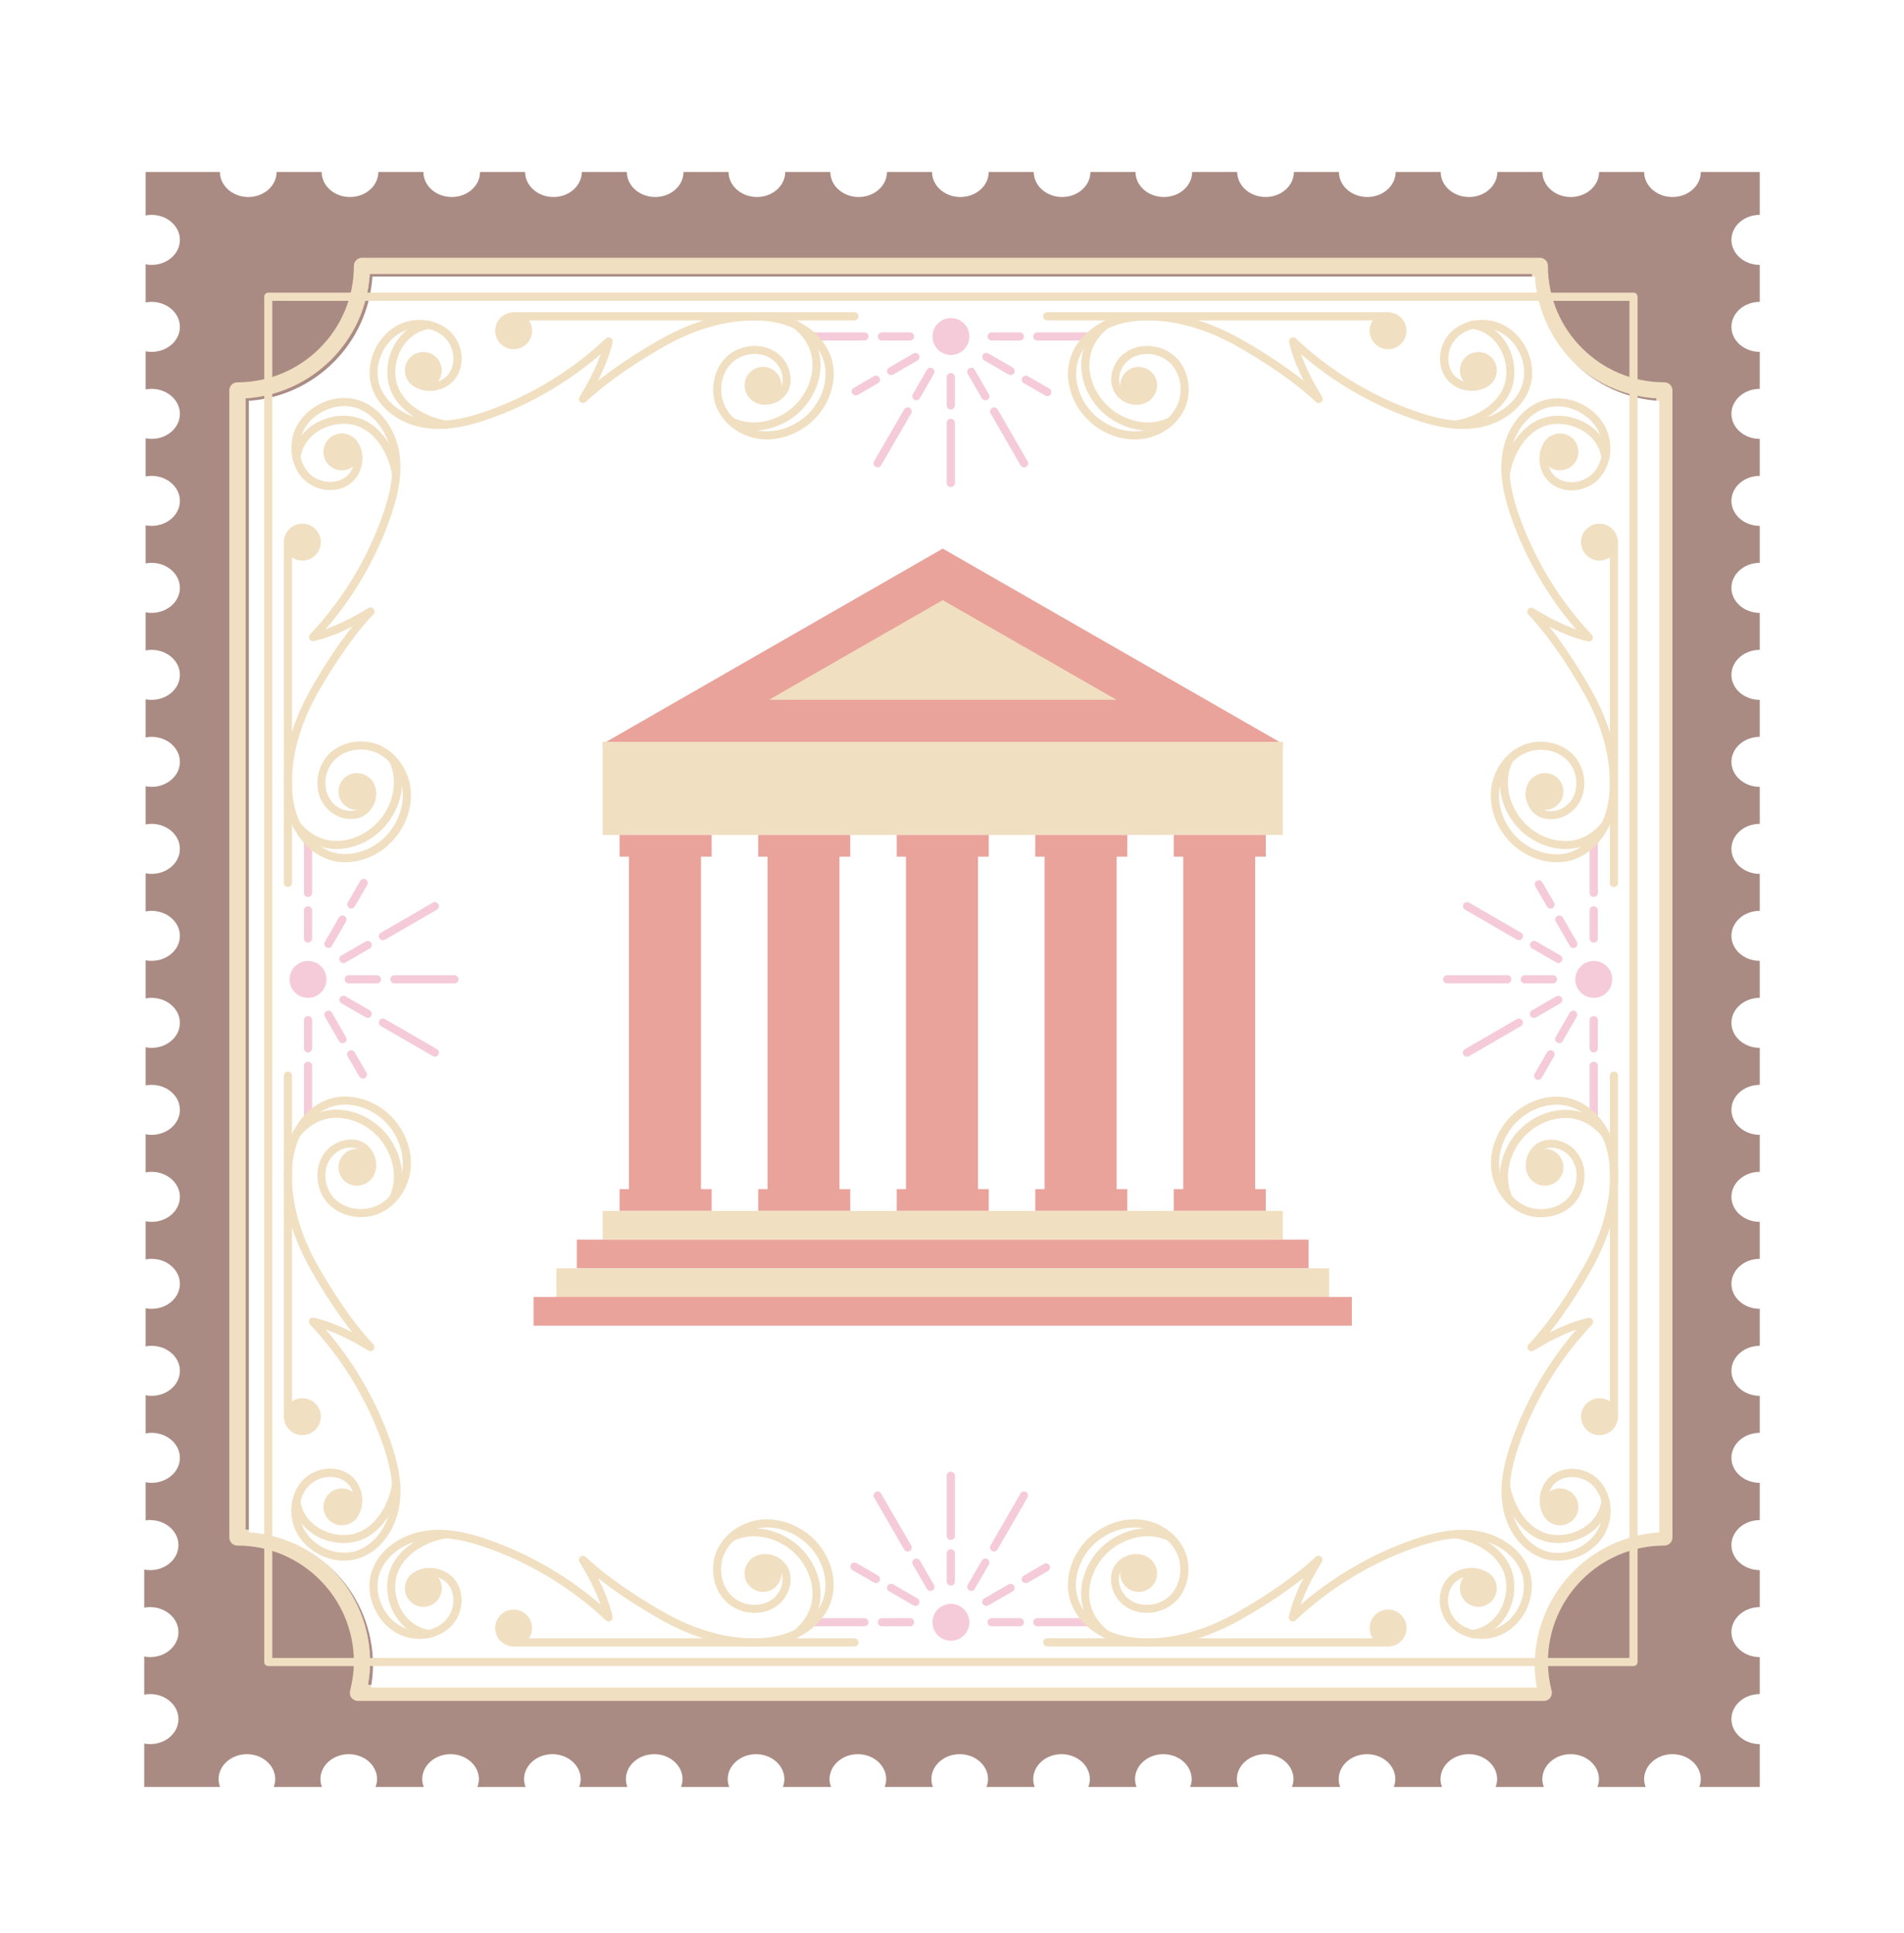 <svg width="66" height="67" viewBox="0 0 66 67" fill="none" xmlns="http://www.w3.org/2000/svg">
<g filter="url(#filter0_d_1039_38753)">
<path d="M5 52.711C5.066 52.698 5.135 52.691 5.204 52.691C5.745 52.691 6.186 53.08 6.186 53.558C6.186 54.036 5.748 54.425 5.204 54.425C5.135 54.425 5.066 54.418 5 54.405V55.727C5.066 55.713 5.135 55.707 5.204 55.707C5.745 55.707 6.186 56.096 6.186 56.574C6.186 57.051 5.748 57.44 5.204 57.44C5.135 57.44 5.066 57.434 5 57.42V58.742C5.066 58.729 5.135 58.722 5.204 58.722C5.745 58.722 6.186 59.111 6.186 59.589C6.186 60.067 5.748 60.456 5.204 60.456C5.135 60.456 5.066 60.449 5 60.436V61.942H7.63C7.597 61.856 7.577 61.767 7.577 61.672C7.577 61.194 8.016 60.805 8.559 60.805C9.1 60.805 9.541 61.194 9.541 61.672C9.541 61.767 9.518 61.856 9.489 61.942H11.16C11.127 61.856 11.107 61.767 11.107 61.672C11.107 61.194 11.545 60.805 12.089 60.805C12.633 60.805 13.071 61.194 13.071 61.672C13.071 61.767 13.048 61.856 13.018 61.942H14.689C14.656 61.856 14.636 61.767 14.636 61.672C14.636 61.194 15.075 60.805 15.619 60.805C16.159 60.805 16.601 61.194 16.601 61.672C16.601 61.767 16.578 61.856 16.548 61.942H18.219C18.186 61.856 18.166 61.767 18.166 61.672C18.166 61.194 18.605 60.805 19.148 60.805C19.689 60.805 20.13 61.194 20.13 61.672C20.13 61.767 20.107 61.856 20.078 61.942H21.749C21.716 61.856 21.696 61.767 21.696 61.672C21.696 61.194 22.134 60.805 22.678 60.805C23.218 60.805 23.66 61.194 23.66 61.672C23.66 61.767 23.637 61.856 23.607 61.942H25.278C25.245 61.856 25.226 61.767 25.226 61.672C25.226 61.194 25.664 60.805 26.208 60.805C26.748 60.805 27.19 61.194 27.19 61.672C27.19 61.767 27.167 61.856 27.137 61.942H28.808C28.775 61.856 28.755 61.767 28.755 61.672C28.755 61.194 29.194 60.805 29.737 60.805C30.278 60.805 30.719 61.194 30.719 61.672C30.719 61.767 30.696 61.856 30.667 61.942H32.338C32.305 61.856 32.285 61.767 32.285 61.672C32.285 61.194 32.723 60.805 33.267 60.805C33.811 60.805 34.249 61.194 34.249 61.672C34.249 61.767 34.226 61.856 34.196 61.942H35.867C35.834 61.856 35.815 61.767 35.815 61.672C35.815 61.194 36.253 60.805 36.797 60.805C37.337 60.805 37.779 61.194 37.779 61.672C37.779 61.767 37.756 61.856 37.726 61.942H39.397C39.364 61.856 39.344 61.767 39.344 61.672C39.344 61.194 39.782 60.805 40.326 60.805C40.867 60.805 41.308 61.194 41.308 61.672C41.308 61.767 41.285 61.856 41.256 61.942H42.927C42.894 61.856 42.874 61.767 42.874 61.672C42.874 61.194 43.312 60.805 43.856 60.805C44.396 60.805 44.838 61.194 44.838 61.672C44.838 61.767 44.815 61.856 44.785 61.942H46.456C46.423 61.856 46.404 61.767 46.404 61.672C46.404 61.194 46.842 60.805 47.386 60.805C47.929 60.805 48.368 61.194 48.368 61.672C48.368 61.767 48.345 61.856 48.315 61.942H49.986C49.953 61.856 49.933 61.767 49.933 61.672C49.933 61.194 50.371 60.805 50.915 60.805C51.456 60.805 51.897 61.194 51.897 61.672C51.897 61.767 51.874 61.856 51.845 61.942H53.516C53.483 61.856 53.463 61.767 53.463 61.672C53.463 61.194 53.901 60.805 54.445 60.805C54.985 60.805 55.427 61.194 55.427 61.672C55.427 61.767 55.404 61.856 55.374 61.942H57.045C57.012 61.856 56.992 61.767 56.992 61.672C56.992 61.194 57.431 60.805 57.975 60.805C58.515 60.805 58.957 61.194 58.957 61.672C58.957 61.767 58.934 61.856 58.904 61.942H61V60.456C60.459 60.456 60.018 60.067 60.018 59.589C60.018 59.111 60.456 58.722 61 58.722V57.44C60.459 57.44 60.018 57.051 60.018 56.574C60.018 56.096 60.456 55.707 61 55.707V54.425C60.459 54.425 60.018 54.036 60.018 53.558C60.018 53.08 60.456 52.691 61 52.691V52.681V51.399C60.459 51.399 60.018 51.01 60.018 50.532C60.018 50.055 60.456 49.666 61 49.666V48.384C60.459 48.384 60.018 47.995 60.018 47.517C60.018 47.039 60.456 46.65 61 46.65V45.368C60.459 45.368 60.018 44.979 60.018 44.502C60.018 44.024 60.456 43.635 61 43.635V42.353C60.459 42.353 60.018 41.964 60.018 41.486C60.018 41.008 60.456 40.619 61 40.619V39.337C60.459 39.337 60.018 38.948 60.018 38.47C60.018 37.992 60.456 37.604 61 37.604V36.322C60.459 36.322 60.018 35.933 60.018 35.455C60.018 34.977 60.456 34.588 61 34.588V33.306C60.459 33.306 60.018 32.917 60.018 32.439C60.018 31.961 60.456 31.573 61 31.573V30.291C60.459 30.291 60.018 29.902 60.018 29.424C60.018 28.946 60.456 28.557 61 28.557V27.275C60.459 27.275 60.018 26.886 60.018 26.408C60.018 25.93 60.456 25.541 61 25.541V24.259C60.459 24.259 60.018 23.871 60.018 23.393C60.018 22.915 60.456 22.526 61 22.526V21.244C60.459 21.244 60.018 20.855 60.018 20.377C60.018 19.899 60.456 19.51 61 19.51V18.228C60.459 18.228 60.018 17.84 60.018 17.362C60.018 16.884 60.456 16.495 61 16.495V15.213C60.459 15.213 60.018 14.824 60.018 14.346C60.018 13.868 60.456 13.479 61 13.479V12.197C60.459 12.197 60.018 11.808 60.018 11.331C60.018 10.853 60.456 10.464 61 10.464V9.182C60.459 9.182 60.018 8.793 60.018 8.315C60.018 7.837 60.456 7.448 61 7.448V5.962H58.957C58.957 6.44 58.518 6.829 57.975 6.829C57.434 6.829 56.992 6.44 56.992 5.962H55.43C55.43 6.44 54.992 6.829 54.448 6.829C53.908 6.829 53.466 6.44 53.466 5.962H51.904C51.904 6.44 51.466 6.829 50.922 6.829C50.381 6.829 49.94 6.44 49.94 5.962H48.378C48.378 6.44 47.939 6.829 47.395 6.829C46.852 6.829 46.413 6.44 46.413 5.962H44.851C44.851 6.44 44.413 6.829 43.869 6.829C43.329 6.829 42.887 6.44 42.887 5.962H41.325C41.325 6.44 40.886 6.829 40.343 6.829C39.802 6.829 39.361 6.44 39.361 5.962H37.798C37.798 6.44 37.36 6.829 36.816 6.829C36.276 6.829 35.834 6.44 35.834 5.962H34.272C34.272 6.44 33.834 6.829 33.29 6.829C32.746 6.829 32.308 6.44 32.308 5.962H30.746C30.746 6.44 30.307 6.829 29.764 6.829C29.223 6.829 28.782 6.44 28.782 5.962H27.219C27.219 6.44 26.781 6.829 26.237 6.829C25.697 6.829 25.255 6.44 25.255 5.962H23.693C23.693 6.44 23.255 6.829 22.711 6.829C22.17 6.829 21.729 6.44 21.729 5.962H20.167C20.167 6.44 19.728 6.829 19.185 6.829C18.644 6.829 18.202 6.44 18.202 5.962H16.64C16.64 6.44 16.202 6.829 15.658 6.829C15.118 6.829 14.676 6.44 14.676 5.962H13.114C13.114 6.44 12.676 6.829 12.132 6.829C11.588 6.829 11.15 6.44 11.15 5.962H9.588C9.588 6.44 9.149 6.829 8.605 6.829C8.065 6.829 7.623 6.44 7.623 5.962H5.049V7.468C5.115 7.455 5.185 7.448 5.254 7.448C5.794 7.448 6.236 7.837 6.236 8.315C6.236 8.793 5.798 9.182 5.254 9.182C5.185 9.182 5.115 9.175 5.049 9.162V10.484C5.115 10.47 5.185 10.464 5.254 10.464C5.794 10.464 6.236 10.853 6.236 11.331C6.236 11.808 5.798 12.197 5.254 12.197C5.185 12.197 5.115 12.191 5.049 12.178V13.499C5.115 13.486 5.185 13.479 5.254 13.479C5.794 13.479 6.236 13.868 6.236 14.346C6.236 14.824 5.798 15.213 5.254 15.213C5.185 15.213 5.115 15.206 5.049 15.193V16.515C5.115 16.502 5.185 16.495 5.254 16.495C5.794 16.495 6.236 16.884 6.236 17.362C6.236 17.84 5.798 18.228 5.254 18.228C5.185 18.228 5.115 18.222 5.049 18.209V19.53C5.115 19.517 5.185 19.51 5.254 19.51C5.794 19.51 6.236 19.899 6.236 20.377C6.236 20.855 5.798 21.244 5.254 21.244C5.185 21.244 5.115 21.237 5.049 21.224V22.546C5.115 22.532 5.185 22.526 5.254 22.526C5.794 22.526 6.236 22.915 6.236 23.393C6.236 23.871 5.798 24.259 5.254 24.259C5.185 24.259 5.115 24.253 5.049 24.24V25.561C5.115 25.548 5.185 25.541 5.254 25.541C5.794 25.541 6.236 25.93 6.236 26.408C6.236 26.886 5.798 27.275 5.254 27.275C5.185 27.275 5.115 27.268 5.049 27.255V28.577C5.115 28.564 5.185 28.557 5.254 28.557C5.794 28.557 6.236 28.946 6.236 29.424C6.236 29.902 5.798 30.291 5.254 30.291C5.185 30.291 5.115 30.284 5.049 30.271V31.592C5.115 31.579 5.185 31.573 5.254 31.573C5.794 31.573 6.236 31.961 6.236 32.439C6.236 32.917 5.798 33.306 5.254 33.306C5.185 33.306 5.115 33.3 5.049 33.286V34.608C5.115 34.595 5.185 34.588 5.254 34.588C5.794 34.588 6.236 34.977 6.236 35.455C6.236 35.933 5.798 36.322 5.254 36.322C5.185 36.322 5.115 36.315 5.049 36.302V37.623C5.115 37.61 5.185 37.604 5.254 37.604C5.794 37.604 6.236 37.992 6.236 38.47C6.236 38.948 5.798 39.337 5.254 39.337C5.185 39.337 5.115 39.331 5.049 39.317V40.639C5.115 40.626 5.185 40.619 5.254 40.619C5.794 40.619 6.236 41.008 6.236 41.486C6.236 41.964 5.798 42.353 5.254 42.353C5.185 42.353 5.115 42.346 5.049 42.333V43.654C5.115 43.641 5.185 43.635 5.254 43.635C5.794 43.635 6.236 44.024 6.236 44.502C6.236 44.979 5.798 45.368 5.254 45.368C5.185 45.368 5.115 45.362 5.049 45.349V46.67C5.115 46.657 5.185 46.65 5.254 46.65C5.794 46.65 6.236 47.039 6.236 47.517C6.236 47.995 5.798 48.384 5.254 48.384C5.185 48.384 5.115 48.377 5.049 48.364V49.686C5.115 49.672 5.185 49.666 5.254 49.666C5.794 49.666 6.236 50.055 6.236 50.532C6.236 51.01 5.798 51.399 5.254 51.399C5.185 51.399 5.115 51.393 5.049 51.38V52.701C5.115 52.688 5.185 52.681 5.254 52.681" fill="#A98B83"/>
<path d="M57.415 13.805V53.02C55.009 53.166 53.098 55.169 53.098 57.608C53.098 57.868 53.121 58.132 53.17 58.399H12.756C12.805 58.132 12.828 57.868 12.828 57.608C12.828 55.169 10.917 53.166 8.511 53.02V13.805C10.824 13.664 12.68 11.808 12.818 9.495H53.104C53.246 11.808 55.102 13.664 57.415 13.805Z" fill="white"/>
<path d="M57.415 13.805V53.02C55.009 53.166 53.098 55.169 53.098 57.608C53.098 57.868 53.121 58.132 53.17 58.399H12.756C12.805 58.132 12.828 57.868 12.828 57.608C12.828 55.169 10.917 53.166 8.511 53.02V13.805C10.824 13.664 12.68 11.808 12.818 9.495H53.104C53.246 11.808 55.102 13.664 57.415 13.805Z" fill="#AB8C85"/>
<path d="M57.694 13.252C55.466 13.252 53.657 11.443 53.657 9.215C53.657 9.06 53.532 8.935 53.377 8.935H12.547C12.392 8.935 12.267 9.06 12.267 9.215C12.267 11.443 10.454 13.252 8.229 13.252C8.074 13.252 7.949 13.377 7.949 13.532V53.294C7.949 53.446 8.074 53.574 8.229 53.574C10.454 53.574 12.267 55.384 12.267 57.608C12.267 57.935 12.22 58.271 12.135 58.61C12.115 58.696 12.131 58.785 12.184 58.851C12.237 58.92 12.319 58.959 12.408 58.959H53.515C53.601 58.959 53.683 58.92 53.736 58.851C53.789 58.785 53.808 58.696 53.785 58.61C53.7 58.271 53.657 57.935 53.657 57.608C53.657 55.384 55.466 53.574 57.694 53.574C57.849 53.574 57.974 53.446 57.974 53.294V13.532C57.974 13.377 57.849 13.252 57.694 13.252ZM57.414 53.021C55.008 53.166 53.097 55.169 53.097 57.608C53.097 57.869 53.12 58.132 53.169 58.399H12.754C12.804 58.132 12.827 57.869 12.827 57.608C12.827 55.169 10.915 53.166 8.509 53.021V13.806C10.823 13.664 12.678 11.808 12.817 9.495H53.103C53.245 11.808 55.1 13.664 57.414 13.806V53.021Z" fill="#F1DFC1"/>
<path d="M57.516 13.898V53.116C56.349 53.191 55.254 53.707 54.453 54.558C53.651 55.41 53.203 56.534 53.199 57.704C53.199 57.969 53.223 58.234 53.271 58.495H12.857C12.905 58.234 12.929 57.969 12.929 57.704C12.926 56.536 12.48 55.413 11.681 54.561C10.882 53.709 9.79 53.191 8.625 53.113V13.894C9.74 13.817 10.788 13.338 11.576 12.545C12.364 11.753 12.838 10.702 12.909 9.587H53.206C53.277 10.707 53.754 11.762 54.547 12.556C55.341 13.349 56.396 13.826 57.516 13.898Z" fill="white"/>
<path d="M32.963 12.303C33.316 12.303 33.602 12.016 33.602 11.663C33.602 11.31 33.316 11.024 32.963 11.024C32.609 11.024 32.323 11.31 32.323 11.663C32.323 12.016 32.609 12.303 32.963 12.303Z" fill="#F5CBD9"/>
<path d="M32.959 14.194C32.88 14.194 32.817 14.132 32.817 14.053V13.077C32.817 12.998 32.88 12.935 32.959 12.935C33.038 12.935 33.101 12.998 33.101 13.077V14.053C33.101 14.132 33.038 14.194 32.959 14.194Z" fill="#F5CBD9"/>
<path d="M32.959 16.88C32.88 16.88 32.817 16.817 32.817 16.738V14.659C32.817 14.58 32.88 14.517 32.959 14.517C33.038 14.517 33.101 14.58 33.101 14.659V16.738C33.101 16.817 33.038 16.88 32.959 16.88Z" fill="#F5CBD9"/>
<path d="M34.155 13.875C34.106 13.875 34.06 13.848 34.033 13.806L33.546 12.959C33.506 12.893 33.529 12.807 33.598 12.767C33.664 12.728 33.75 12.751 33.789 12.82L34.277 13.667C34.317 13.733 34.294 13.819 34.225 13.858C34.205 13.868 34.182 13.875 34.155 13.875Z" fill="#F5CBD9"/>
<path d="M35.5 16.201C35.45 16.201 35.404 16.175 35.378 16.132L34.34 14.332C34.3 14.267 34.323 14.181 34.392 14.141C34.458 14.102 34.544 14.125 34.584 14.194L35.622 15.993C35.661 16.059 35.638 16.145 35.569 16.185C35.546 16.195 35.523 16.201 35.5 16.201Z" fill="#F5CBD9"/>
<path d="M35.033 13.001C35.01 13.001 34.983 12.995 34.963 12.982L34.12 12.494C34.054 12.454 34.031 12.369 34.067 12.303C34.106 12.237 34.192 12.214 34.258 12.25L35.102 12.738C35.168 12.777 35.191 12.863 35.154 12.929C35.128 12.975 35.082 13.001 35.033 13.001Z" fill="#F5CBD9"/>
<path d="M36.304 13.733C36.281 13.733 36.255 13.726 36.235 13.713L35.487 13.281C35.421 13.242 35.398 13.156 35.434 13.09C35.474 13.024 35.559 13.001 35.625 13.038L36.373 13.469C36.439 13.509 36.462 13.595 36.426 13.661C36.4 13.71 36.354 13.733 36.304 13.733Z" fill="#F5CBD9"/>
<path d="M35.351 11.805H34.375C34.296 11.805 34.233 11.742 34.233 11.663C34.233 11.584 34.296 11.521 34.375 11.521H35.351C35.43 11.521 35.492 11.584 35.492 11.663C35.492 11.742 35.43 11.805 35.351 11.805Z" fill="#F5CBD9"/>
<path d="M37.869 11.805H35.957C35.878 11.805 35.815 11.742 35.815 11.663C35.815 11.584 35.878 11.521 35.957 11.521H37.869C37.948 11.521 38.01 11.584 38.01 11.663C38.01 11.742 37.948 11.805 37.869 11.805Z" fill="#F5CBD9"/>
<path d="M31.545 11.805H30.57C30.49 11.805 30.428 11.742 30.428 11.663C30.428 11.584 30.49 11.521 30.57 11.521H31.545C31.624 11.521 31.687 11.584 31.687 11.663C31.683 11.742 31.621 11.805 31.545 11.805Z" fill="#F5CBD9"/>
<path d="M29.962 11.805H28.051C27.972 11.805 27.909 11.742 27.909 11.663C27.909 11.584 27.972 11.521 28.051 11.521H29.962C30.041 11.521 30.104 11.584 30.104 11.663C30.101 11.742 30.038 11.805 29.962 11.805Z" fill="#F5CBD9"/>
<path d="M30.888 13.001C30.839 13.001 30.793 12.975 30.766 12.932C30.727 12.866 30.75 12.78 30.819 12.741L31.663 12.253C31.729 12.214 31.814 12.237 31.854 12.306C31.893 12.372 31.87 12.457 31.801 12.497L30.957 12.985C30.934 12.995 30.911 13.001 30.888 13.001Z" fill="#F5CBD9"/>
<path d="M29.663 13.707C29.613 13.707 29.567 13.68 29.541 13.637C29.501 13.571 29.524 13.486 29.593 13.446L30.296 13.041C30.361 13.001 30.447 13.024 30.487 13.094C30.526 13.159 30.503 13.245 30.434 13.285L29.732 13.69C29.709 13.703 29.686 13.707 29.663 13.707Z" fill="#F5CBD9"/>
<path d="M31.765 13.875C31.742 13.875 31.716 13.868 31.696 13.855C31.63 13.816 31.607 13.73 31.643 13.664L32.131 12.817C32.17 12.751 32.256 12.728 32.322 12.764C32.388 12.804 32.411 12.889 32.375 12.955L31.887 13.802C31.861 13.852 31.811 13.875 31.765 13.875Z" fill="#F5CBD9"/>
<path d="M30.421 16.201C30.398 16.201 30.372 16.195 30.352 16.181C30.286 16.142 30.263 16.056 30.299 15.99L31.341 14.191C31.38 14.125 31.466 14.102 31.532 14.138C31.598 14.178 31.621 14.264 31.585 14.329L30.543 16.129C30.517 16.175 30.471 16.201 30.421 16.201Z" fill="#F5CBD9"/>
<path d="M32.963 56.873C33.316 56.873 33.602 56.587 33.602 56.234C33.602 55.881 33.316 55.595 32.963 55.595C32.609 55.595 32.323 55.881 32.323 56.234C32.323 56.587 32.609 56.873 32.963 56.873Z" fill="#F5CBD9"/>
<path d="M32.959 54.959C32.88 54.959 32.817 54.896 32.817 54.817V53.841C32.817 53.762 32.88 53.7 32.959 53.7C33.038 53.7 33.101 53.762 33.101 53.841V54.817C33.101 54.896 33.038 54.959 32.959 54.959Z" fill="#F5CBD9"/>
<path d="M32.959 53.377C32.88 53.377 32.817 53.314 32.817 53.235V51.155C32.817 51.076 32.88 51.014 32.959 51.014C33.038 51.014 33.101 51.076 33.101 51.155V53.235C33.101 53.314 33.038 53.377 32.959 53.377Z" fill="#F5CBD9"/>
<path d="M32.253 55.146C32.204 55.146 32.157 55.12 32.131 55.077L31.643 54.233C31.604 54.167 31.627 54.082 31.696 54.042C31.762 54.003 31.848 54.026 31.887 54.095L32.375 54.939C32.414 55.005 32.391 55.09 32.322 55.13C32.299 55.14 32.276 55.146 32.253 55.146Z" fill="#F5CBD9"/>
<path d="M31.463 53.779C31.413 53.779 31.367 53.752 31.341 53.71L30.3 51.91C30.26 51.844 30.283 51.758 30.352 51.719C30.418 51.679 30.504 51.703 30.543 51.772L31.585 53.571C31.624 53.637 31.601 53.723 31.532 53.762C31.509 53.772 31.486 53.779 31.463 53.779Z" fill="#F5CBD9"/>
<path d="M31.732 55.667C31.709 55.667 31.682 55.66 31.663 55.647L30.819 55.159C30.753 55.12 30.73 55.034 30.766 54.968C30.806 54.902 30.891 54.879 30.957 54.916L31.801 55.403C31.867 55.443 31.89 55.529 31.854 55.594C31.827 55.641 31.781 55.667 31.732 55.667Z" fill="#F5CBD9"/>
<path d="M30.366 54.876C30.343 54.876 30.316 54.87 30.297 54.856L29.548 54.425C29.483 54.385 29.459 54.299 29.496 54.233C29.535 54.167 29.621 54.144 29.687 54.181L30.435 54.612C30.501 54.652 30.524 54.738 30.488 54.804C30.461 54.85 30.412 54.876 30.366 54.876Z" fill="#F5CBD9"/>
<path d="M31.545 56.372H30.57C30.49 56.372 30.428 56.31 30.428 56.231C30.428 56.151 30.49 56.089 30.57 56.089H31.545C31.624 56.089 31.687 56.151 31.687 56.231C31.687 56.31 31.621 56.372 31.545 56.372Z" fill="#F5CBD9"/>
<path d="M29.962 56.372H28.051C27.972 56.372 27.909 56.31 27.909 56.231C27.909 56.151 27.972 56.089 28.051 56.089H29.962C30.041 56.089 30.104 56.151 30.104 56.231C30.104 56.31 30.038 56.372 29.962 56.372Z" fill="#F5CBD9"/>
<path d="M35.351 56.372H34.375C34.296 56.372 34.233 56.31 34.233 56.231C34.233 56.151 34.296 56.089 34.375 56.089H35.351C35.43 56.089 35.492 56.151 35.492 56.231C35.492 56.31 35.43 56.372 35.351 56.372Z" fill="#F5CBD9"/>
<path d="M37.869 56.372H35.957C35.878 56.372 35.815 56.31 35.815 56.231C35.815 56.151 35.878 56.089 35.957 56.089H37.869C37.948 56.089 38.01 56.151 38.01 56.231C38.01 56.31 37.948 56.372 37.869 56.372Z" fill="#F5CBD9"/>
<path d="M34.187 55.667C34.138 55.667 34.092 55.641 34.065 55.598C34.026 55.532 34.049 55.446 34.118 55.407L34.962 54.919C35.028 54.879 35.113 54.902 35.153 54.971C35.192 55.037 35.169 55.123 35.1 55.163L34.256 55.65C34.233 55.66 34.21 55.667 34.187 55.667Z" fill="#F5CBD9"/>
<path d="M35.556 54.876C35.507 54.876 35.461 54.85 35.434 54.807C35.395 54.741 35.418 54.655 35.487 54.616L36.189 54.21C36.255 54.171 36.341 54.194 36.38 54.263C36.42 54.329 36.397 54.414 36.328 54.454L35.626 54.859C35.606 54.869 35.583 54.876 35.556 54.876Z" fill="#F5CBD9"/>
<path d="M33.668 55.146C33.645 55.146 33.619 55.14 33.599 55.127C33.533 55.087 33.51 55.001 33.546 54.935L34.034 54.092C34.074 54.026 34.159 54.003 34.225 54.039C34.291 54.079 34.314 54.164 34.278 54.23L33.79 55.074C33.764 55.123 33.718 55.146 33.668 55.146Z" fill="#F5CBD9"/>
<path d="M34.458 53.778C34.435 53.778 34.409 53.772 34.389 53.759C34.323 53.719 34.3 53.633 34.337 53.568L35.375 51.768C35.414 51.702 35.5 51.679 35.566 51.715C35.632 51.755 35.655 51.841 35.618 51.907L34.58 53.706C34.554 53.752 34.508 53.778 34.458 53.778Z" fill="#F5CBD9"/>
<path d="M55.246 33.31C54.893 33.31 54.606 33.596 54.606 33.949C54.606 34.302 54.893 34.588 55.246 34.588C55.598 34.588 55.885 34.302 55.885 33.949C55.889 33.596 55.602 33.31 55.246 33.31Z" fill="#F5CBD9"/>
<path d="M53.83 34.087H52.855C52.776 34.087 52.713 34.025 52.713 33.945C52.713 33.866 52.776 33.804 52.855 33.804H53.83C53.909 33.804 53.972 33.866 53.972 33.945C53.968 34.025 53.906 34.087 53.83 34.087Z" fill="#F5CBD9"/>
<path d="M52.248 34.087H50.168C50.089 34.087 50.026 34.025 50.026 33.945C50.026 33.866 50.089 33.804 50.168 33.804H52.248C52.327 33.804 52.389 33.866 52.389 33.945C52.386 34.025 52.323 34.087 52.248 34.087Z" fill="#F5CBD9"/>
<path d="M53.173 35.283C53.124 35.283 53.078 35.257 53.051 35.214C53.012 35.148 53.035 35.063 53.104 35.023L53.948 34.535C54.014 34.496 54.099 34.519 54.139 34.588C54.179 34.654 54.156 34.74 54.086 34.779L53.243 35.267C53.22 35.28 53.197 35.283 53.173 35.283Z" fill="#F5CBD9"/>
<path d="M50.848 36.628C50.799 36.628 50.753 36.602 50.726 36.559C50.687 36.493 50.71 36.407 50.779 36.368L52.578 35.326C52.644 35.287 52.73 35.31 52.77 35.379C52.809 35.445 52.786 35.531 52.717 35.57L50.917 36.612C50.898 36.622 50.871 36.628 50.848 36.628Z" fill="#F5CBD9"/>
<path d="M54.047 36.16C54.024 36.16 53.998 36.153 53.978 36.14C53.912 36.101 53.889 36.015 53.925 35.949L54.413 35.102C54.453 35.036 54.538 35.013 54.604 35.049C54.67 35.089 54.693 35.175 54.657 35.24L54.169 36.087C54.143 36.137 54.097 36.16 54.047 36.16Z" fill="#F5CBD9"/>
<path d="M53.318 37.432C53.295 37.432 53.268 37.426 53.249 37.412C53.183 37.373 53.16 37.287 53.196 37.221L53.628 36.473C53.667 36.407 53.753 36.384 53.819 36.42C53.885 36.46 53.908 36.546 53.871 36.612L53.44 37.36C53.413 37.406 53.364 37.432 53.318 37.432Z" fill="#F5CBD9"/>
<path d="M55.245 36.48C55.166 36.48 55.103 36.417 55.103 36.338V35.362C55.103 35.283 55.166 35.221 55.245 35.221C55.324 35.221 55.387 35.283 55.387 35.362V36.338C55.387 36.417 55.324 36.48 55.245 36.48Z" fill="#F5CBD9"/>
<path d="M55.245 38.998C55.166 38.998 55.103 38.935 55.103 38.856V36.944C55.103 36.865 55.166 36.803 55.245 36.803C55.324 36.803 55.387 36.865 55.387 36.944V38.856C55.387 38.935 55.324 38.998 55.245 38.998Z" fill="#F5CBD9"/>
<path d="M55.245 32.673C55.166 32.673 55.103 32.611 55.103 32.532V31.556C55.103 31.477 55.166 31.415 55.245 31.415C55.324 31.415 55.387 31.477 55.387 31.556V32.532C55.387 32.611 55.324 32.673 55.245 32.673Z" fill="#F5CBD9"/>
<path d="M55.245 31.091C55.166 31.091 55.103 31.029 55.103 30.95V29.038C55.103 28.959 55.166 28.896 55.245 28.896C55.324 28.896 55.387 28.959 55.387 29.038V30.95C55.387 31.029 55.324 31.091 55.245 31.091Z" fill="#F5CBD9"/>
<path d="M54.54 32.861C54.491 32.861 54.444 32.835 54.418 32.792L53.93 31.945C53.891 31.879 53.914 31.793 53.983 31.754C54.049 31.714 54.135 31.737 54.174 31.806L54.662 32.653C54.702 32.719 54.678 32.805 54.609 32.844C54.586 32.858 54.563 32.861 54.54 32.861Z" fill="#F5CBD9"/>
<path d="M53.747 31.493C53.697 31.493 53.651 31.467 53.625 31.424L53.219 30.722C53.18 30.656 53.203 30.571 53.272 30.531C53.338 30.491 53.424 30.515 53.463 30.584L53.869 31.286C53.908 31.352 53.885 31.437 53.816 31.477C53.793 31.487 53.77 31.493 53.747 31.493Z" fill="#F5CBD9"/>
<path d="M54.019 33.382C53.996 33.382 53.969 33.375 53.95 33.362L53.106 32.874C53.04 32.835 53.017 32.749 53.053 32.683C53.093 32.617 53.178 32.594 53.244 32.63L54.088 33.118C54.154 33.158 54.177 33.243 54.141 33.309C54.114 33.355 54.068 33.382 54.019 33.382Z" fill="#F5CBD9"/>
<path d="M52.651 32.591C52.628 32.591 52.602 32.584 52.582 32.571L50.783 31.53C50.717 31.49 50.694 31.404 50.73 31.338C50.77 31.273 50.855 31.249 50.921 31.286L52.721 32.327C52.786 32.367 52.81 32.452 52.773 32.518C52.747 32.564 52.697 32.591 52.651 32.591Z" fill="#F5CBD9"/>
<path d="M10.678 34.588C11.03 34.588 11.317 34.302 11.317 33.949C11.317 33.596 11.03 33.31 10.678 33.31C10.325 33.31 10.038 33.596 10.038 33.949C10.035 34.302 10.322 34.588 10.678 34.588Z" fill="#F5CBD9"/>
<path d="M13.066 34.087H12.091C12.012 34.087 11.949 34.025 11.949 33.945C11.949 33.866 12.012 33.804 12.091 33.804H13.066C13.146 33.804 13.208 33.866 13.208 33.945C13.208 34.025 13.146 34.087 13.066 34.087Z" fill="#F5CBD9"/>
<path d="M15.754 34.087H13.674C13.595 34.087 13.532 34.025 13.532 33.945C13.532 33.866 13.595 33.804 13.674 33.804H15.754C15.833 33.804 15.895 33.866 15.895 33.945C15.895 34.025 15.833 34.087 15.754 34.087Z" fill="#F5CBD9"/>
<path d="M11.904 33.382C11.854 33.382 11.808 33.355 11.782 33.312C11.742 33.246 11.765 33.161 11.835 33.121L12.678 32.633C12.744 32.594 12.83 32.617 12.87 32.686C12.909 32.752 12.886 32.838 12.817 32.877L11.973 33.365C11.95 33.375 11.927 33.382 11.904 33.382Z" fill="#F5CBD9"/>
<path d="M13.271 32.591C13.222 32.591 13.175 32.565 13.149 32.522C13.11 32.456 13.133 32.37 13.202 32.331L15.005 31.289C15.07 31.25 15.156 31.273 15.196 31.342C15.235 31.408 15.212 31.494 15.143 31.533L13.34 32.575C13.32 32.584 13.297 32.591 13.271 32.591Z" fill="#F5CBD9"/>
<path d="M11.383 32.861C11.36 32.861 11.334 32.855 11.314 32.841C11.248 32.802 11.225 32.716 11.261 32.65L11.749 31.803C11.789 31.737 11.874 31.714 11.94 31.75C12.006 31.79 12.029 31.876 11.993 31.942L11.505 32.789C11.479 32.838 11.433 32.861 11.383 32.861Z" fill="#F5CBD9"/>
<path d="M12.177 31.493C12.154 31.493 12.128 31.487 12.108 31.474C12.042 31.434 12.019 31.348 12.055 31.282L12.487 30.534C12.527 30.468 12.612 30.445 12.678 30.482C12.744 30.521 12.767 30.607 12.731 30.673L12.299 31.421C12.269 31.467 12.223 31.493 12.177 31.493Z" fill="#F5CBD9"/>
<path d="M10.677 32.673C10.598 32.673 10.535 32.611 10.535 32.532V31.556C10.535 31.477 10.598 31.415 10.677 31.415C10.756 31.415 10.819 31.477 10.819 31.556V32.532C10.815 32.611 10.753 32.673 10.677 32.673Z" fill="#F5CBD9"/>
<path d="M10.677 31.091C10.598 31.091 10.535 31.029 10.535 30.95V29.038C10.535 28.959 10.598 28.896 10.677 28.896C10.756 28.896 10.819 28.959 10.819 29.038V30.95C10.815 31.029 10.753 31.091 10.677 31.091Z" fill="#F5CBD9"/>
<path d="M10.677 36.48C10.598 36.48 10.535 36.417 10.535 36.338V35.362C10.535 35.283 10.598 35.221 10.677 35.221C10.756 35.221 10.819 35.283 10.819 35.362V36.338C10.815 36.417 10.753 36.48 10.677 36.48Z" fill="#F5CBD9"/>
<path d="M10.677 38.998C10.598 38.998 10.535 38.935 10.535 38.856V36.944C10.535 36.865 10.598 36.803 10.677 36.803C10.756 36.803 10.819 36.865 10.819 36.944V38.856C10.815 38.935 10.753 38.998 10.677 38.998Z" fill="#F5CBD9"/>
<path d="M11.874 36.16C11.825 36.16 11.778 36.134 11.752 36.091L11.264 35.244C11.225 35.178 11.248 35.093 11.317 35.053C11.383 35.013 11.469 35.036 11.508 35.106L11.996 35.953C12.036 36.019 12.012 36.104 11.943 36.144C11.92 36.154 11.897 36.16 11.874 36.16Z" fill="#F5CBD9"/>
<path d="M12.579 37.386C12.529 37.386 12.483 37.36 12.457 37.317L12.052 36.615C12.012 36.549 12.035 36.463 12.104 36.424C12.17 36.384 12.256 36.407 12.295 36.476L12.701 37.178C12.74 37.244 12.717 37.33 12.648 37.369C12.628 37.379 12.605 37.386 12.579 37.386Z" fill="#F5CBD9"/>
<path d="M12.747 35.284C12.724 35.284 12.698 35.277 12.678 35.264L11.835 34.776C11.769 34.737 11.745 34.651 11.782 34.585C11.821 34.519 11.907 34.496 11.973 34.532L12.817 35.02C12.883 35.06 12.906 35.145 12.869 35.211C12.843 35.261 12.797 35.284 12.747 35.284Z" fill="#F5CBD9"/>
<path d="M15.075 36.628C15.052 36.628 15.025 36.621 15.005 36.608L13.203 35.567C13.137 35.527 13.114 35.441 13.15 35.376C13.19 35.31 13.275 35.286 13.341 35.323L15.144 36.364C15.21 36.404 15.233 36.489 15.197 36.555C15.17 36.602 15.124 36.628 15.075 36.628Z" fill="#F5CBD9"/>
<path d="M26.583 15.233C26.504 15.233 26.428 15.229 26.353 15.22C25.707 15.144 25.123 14.735 24.866 14.178C24.593 13.585 24.715 12.837 25.156 12.395C25.624 11.927 26.425 11.855 26.939 12.237C27.355 12.547 27.523 13.123 27.322 13.549C27.209 13.786 26.962 13.964 26.682 14.017C26.428 14.063 26.188 13.997 26.02 13.835C25.964 13.783 25.964 13.694 26.017 13.638C26.069 13.582 26.158 13.582 26.214 13.634C26.316 13.733 26.465 13.769 26.633 13.74C26.827 13.704 26.992 13.585 27.068 13.427C27.216 13.117 27.084 12.692 26.774 12.461C26.366 12.158 25.73 12.217 25.354 12.593C24.991 12.952 24.893 13.572 25.12 14.059C25.338 14.531 25.835 14.877 26.382 14.939C26.9 15.002 27.467 14.817 27.898 14.455C28.485 13.957 28.752 13.156 28.551 12.504C28.406 12.036 28.03 11.63 27.526 11.387C27.094 11.179 26.567 11.087 25.96 11.11C24.998 11.146 24.003 11.453 23.008 12.019C22.24 12.458 21.149 13.143 20.305 13.931C20.252 13.977 20.173 13.98 20.12 13.938C20.064 13.891 20.055 13.816 20.091 13.756C20.424 13.216 20.661 12.735 20.823 12.276C19.705 13.242 18.397 14.007 17.009 14.501C16.396 14.719 15.586 14.953 14.755 14.837C13.898 14.715 13.177 14.191 12.916 13.502C12.751 13.067 12.784 12.553 13.005 12.098C13.229 11.64 13.612 11.301 14.056 11.162C14.62 10.988 15.253 11.133 15.635 11.522C16.06 11.957 16.126 12.659 15.787 13.12C15.609 13.361 15.312 13.522 14.992 13.545C14.693 13.572 14.409 13.476 14.215 13.285C14.159 13.232 14.159 13.143 14.211 13.087C14.264 13.031 14.353 13.031 14.409 13.087C14.544 13.219 14.745 13.288 14.966 13.268C15.207 13.249 15.428 13.133 15.556 12.955C15.813 12.606 15.754 12.049 15.431 11.716C15.121 11.4 14.6 11.284 14.136 11.426C13.763 11.541 13.444 11.828 13.252 12.217C13.065 12.606 13.035 13.038 13.173 13.4C13.401 13.997 14.033 14.448 14.791 14.557C15.563 14.666 16.331 14.442 16.914 14.234C18.423 13.697 19.837 12.833 21 11.733C21.047 11.69 21.113 11.683 21.169 11.713C21.221 11.742 21.248 11.805 21.235 11.868C21.132 12.296 20.968 12.728 20.727 13.199C21.459 12.619 22.263 12.118 22.869 11.775C23.904 11.186 24.942 10.866 25.951 10.83C26.603 10.803 27.177 10.909 27.648 11.136C28.225 11.413 28.65 11.881 28.821 12.421C29.058 13.18 28.752 14.102 28.083 14.669C27.654 15.028 27.107 15.233 26.583 15.233Z" fill="#F1DFC1"/>
<path d="M26.123 14.923C26.044 14.923 25.968 14.92 25.893 14.91C25.688 14.887 25.487 14.828 25.296 14.739C25.227 14.706 25.197 14.623 25.23 14.551C25.263 14.482 25.346 14.452 25.418 14.485C25.583 14.561 25.754 14.61 25.929 14.633C26.446 14.692 27.013 14.511 27.445 14.149C28.032 13.654 28.299 12.85 28.098 12.198C28.002 11.891 27.804 11.611 27.511 11.374C27.451 11.324 27.442 11.235 27.491 11.176C27.541 11.117 27.63 11.107 27.689 11.156C28.025 11.43 28.252 11.753 28.364 12.115C28.602 12.873 28.295 13.796 27.626 14.363C27.195 14.719 26.651 14.923 26.123 14.923Z" fill="#F1DFC1"/>
<path d="M15.469 14.857C15.462 14.857 15.455 14.857 15.449 14.857C14.734 14.755 13.831 14.287 13.531 13.502C13.346 13.015 13.405 12.408 13.689 11.924C13.949 11.479 14.361 11.192 14.849 11.123C14.925 11.11 14.997 11.166 15.007 11.242C15.017 11.318 14.964 11.39 14.889 11.4C14.486 11.459 14.147 11.697 13.929 12.066C13.689 12.477 13.636 12.992 13.791 13.4C14.051 14.079 14.852 14.488 15.488 14.577C15.564 14.587 15.617 14.659 15.607 14.735C15.597 14.804 15.538 14.857 15.469 14.857Z" fill="#F1DFC1"/>
<path d="M29.616 11.107H17.804C17.725 11.107 17.662 11.044 17.662 10.965C17.662 10.886 17.725 10.823 17.804 10.823H29.616C29.695 10.823 29.757 10.886 29.757 10.965C29.757 11.044 29.695 11.107 29.616 11.107Z" fill="#F1DFC1"/>
<path d="M26.449 13.997C26.802 13.997 27.088 13.711 27.088 13.358C27.088 13.005 26.802 12.718 26.449 12.718C26.096 12.718 25.81 13.005 25.81 13.358C25.81 13.711 26.096 13.997 26.449 13.997Z" fill="#F1DFC1"/>
<path d="M18.444 11.466C18.444 11.819 18.157 12.105 17.804 12.105C17.452 12.105 17.165 11.819 17.165 11.466C17.165 11.113 17.452 10.827 17.804 10.827C18.157 10.827 18.444 11.113 18.444 11.466Z" fill="#F1DFC1"/>
<path d="M14.674 13.479C15.027 13.479 15.313 13.193 15.313 12.84C15.313 12.487 15.027 12.201 14.674 12.201C14.32 12.201 14.034 12.487 14.034 12.84C14.034 13.193 14.32 13.479 14.674 13.479Z" fill="#F1DFC1"/>
<path d="M39.328 15.233C38.8 15.233 38.27 15.035 37.838 14.669C37.166 14.102 36.862 13.18 37.1 12.421C37.268 11.881 37.696 11.413 38.273 11.136C38.747 10.909 39.318 10.803 39.97 10.83C40.979 10.866 42.017 11.186 43.052 11.775C43.658 12.121 44.462 12.619 45.194 13.199C44.953 12.728 44.788 12.296 44.686 11.868C44.673 11.809 44.699 11.746 44.752 11.713C44.805 11.683 44.874 11.69 44.92 11.733C46.084 12.833 47.497 13.697 49.007 14.234C49.59 14.442 50.358 14.666 51.129 14.557C51.884 14.452 52.52 13.997 52.747 13.4C52.886 13.038 52.856 12.606 52.668 12.217C52.48 11.828 52.157 11.541 51.785 11.426C51.32 11.281 50.8 11.396 50.49 11.716C50.164 12.049 50.108 12.603 50.365 12.955C50.493 13.13 50.714 13.249 50.955 13.268C51.172 13.285 51.376 13.219 51.511 13.087C51.568 13.034 51.657 13.034 51.709 13.087C51.762 13.143 51.762 13.232 51.706 13.285C51.511 13.476 51.228 13.572 50.928 13.545C50.608 13.519 50.312 13.361 50.134 13.12C49.794 12.659 49.86 11.954 50.285 11.522C50.668 11.133 51.301 10.988 51.864 11.162C52.309 11.301 52.691 11.64 52.916 12.098C53.14 12.557 53.173 13.067 53.005 13.502C52.741 14.191 52.019 14.715 51.166 14.837C50.335 14.956 49.524 14.719 48.911 14.501C47.524 14.007 46.215 13.242 45.098 12.276C45.26 12.735 45.497 13.216 45.83 13.756C45.866 13.816 45.853 13.895 45.8 13.938C45.747 13.98 45.668 13.98 45.616 13.931C44.775 13.143 43.681 12.458 42.913 12.019C41.918 11.453 40.922 11.146 39.96 11.11C39.35 11.087 38.827 11.182 38.395 11.387C37.887 11.63 37.515 12.036 37.37 12.504C37.166 13.156 37.436 13.957 38.022 14.455C38.454 14.821 39.024 15.002 39.538 14.939C40.089 14.873 40.586 14.527 40.804 14.059C41.031 13.568 40.932 12.952 40.57 12.593C40.194 12.217 39.558 12.161 39.15 12.461C38.836 12.692 38.708 13.117 38.856 13.427C38.932 13.585 39.097 13.704 39.291 13.74C39.453 13.769 39.608 13.73 39.71 13.634C39.766 13.582 39.855 13.582 39.907 13.638C39.96 13.694 39.96 13.783 39.904 13.835C39.736 13.997 39.495 14.063 39.242 14.017C38.962 13.967 38.718 13.786 38.606 13.549C38.401 13.123 38.569 12.547 38.988 12.237C39.502 11.855 40.303 11.927 40.771 12.395C41.213 12.837 41.334 13.585 41.061 14.178C40.804 14.735 40.221 15.144 39.575 15.22C39.486 15.229 39.407 15.233 39.328 15.233Z" fill="#F1DFC1"/>
<path d="M39.796 14.923C39.272 14.923 38.725 14.722 38.297 14.359C37.624 13.793 37.321 12.87 37.559 12.112C37.671 11.753 37.898 11.43 38.234 11.153C38.294 11.103 38.383 11.113 38.432 11.172C38.481 11.232 38.471 11.321 38.412 11.37C38.119 11.611 37.924 11.888 37.829 12.194C37.624 12.847 37.895 13.648 38.481 14.145C38.913 14.511 39.483 14.692 39.997 14.63C40.172 14.61 40.343 14.56 40.508 14.481C40.577 14.448 40.663 14.478 40.696 14.547C40.729 14.617 40.699 14.702 40.63 14.735C40.439 14.824 40.238 14.883 40.034 14.906C39.951 14.92 39.872 14.923 39.796 14.923Z" fill="#F1DFC1"/>
<path d="M50.449 14.857C50.38 14.857 50.321 14.807 50.311 14.735C50.301 14.659 50.354 14.587 50.429 14.577C51.066 14.488 51.866 14.079 52.127 13.4C52.285 12.988 52.232 12.477 51.988 12.062C51.771 11.693 51.431 11.456 51.029 11.396C50.953 11.387 50.901 11.314 50.911 11.238C50.92 11.162 50.993 11.106 51.069 11.12C51.556 11.192 51.968 11.476 52.229 11.92C52.512 12.405 52.575 13.008 52.387 13.499C52.087 14.287 51.184 14.751 50.469 14.854C50.462 14.857 50.456 14.857 50.449 14.857Z" fill="#F1DFC1"/>
<path d="M48.117 11.107H36.302C36.223 11.107 36.16 11.044 36.16 10.965C36.16 10.886 36.223 10.823 36.302 10.823H48.114C48.193 10.823 48.255 10.886 48.255 10.965C48.255 11.044 48.193 11.107 48.117 11.107Z" fill="#F1DFC1"/>
<path d="M39.47 13.997C39.824 13.997 40.11 13.711 40.11 13.358C40.11 13.005 39.824 12.718 39.47 12.718C39.117 12.718 38.831 13.005 38.831 13.358C38.831 13.711 39.117 13.997 39.47 13.997Z" fill="#F1DFC1"/>
<path d="M47.476 11.466C47.476 11.819 47.762 12.105 48.115 12.105C48.468 12.105 48.754 11.819 48.754 11.466C48.754 11.113 48.468 10.827 48.115 10.827C47.762 10.827 47.476 11.113 47.476 11.466Z" fill="#F1DFC1"/>
<path d="M51.246 13.479C51.599 13.479 51.885 13.193 51.885 12.84C51.885 12.487 51.599 12.201 51.246 12.201C50.893 12.201 50.606 12.487 50.606 12.84C50.606 13.193 50.893 13.479 51.246 13.479Z" fill="#F1DFC1"/>
<path d="M26.135 57.071C26.072 57.071 26.013 57.071 25.95 57.068C24.942 57.032 23.904 56.712 22.869 56.122C22.263 55.776 21.458 55.279 20.727 54.699C20.967 55.17 21.132 55.602 21.234 56.03C21.247 56.089 21.221 56.152 21.168 56.185C21.116 56.215 21.047 56.208 21 56.165C19.837 55.064 18.423 54.201 16.914 53.664C16.33 53.456 15.559 53.232 14.791 53.341C14.037 53.45 13.4 53.901 13.173 54.498C13.035 54.86 13.064 55.292 13.252 55.681C13.44 56.069 13.763 56.356 14.136 56.472C14.6 56.617 15.121 56.501 15.431 56.182C15.757 55.849 15.813 55.295 15.556 54.942C15.427 54.764 15.207 54.649 14.966 54.629C14.748 54.613 14.544 54.679 14.409 54.811C14.353 54.867 14.264 54.863 14.211 54.811C14.159 54.755 14.159 54.666 14.215 54.613C14.409 54.422 14.692 54.326 14.989 54.352C15.309 54.379 15.605 54.537 15.783 54.778C16.123 55.239 16.053 55.944 15.632 56.376C15.249 56.765 14.617 56.91 14.053 56.735C13.608 56.597 13.226 56.257 13.002 55.799C12.778 55.341 12.745 54.83 12.913 54.395C13.176 53.707 13.898 53.182 14.752 53.061C15.586 52.942 16.393 53.179 17.006 53.397C18.393 53.891 19.702 54.656 20.819 55.621C20.658 55.163 20.42 54.682 20.087 54.142C20.051 54.082 20.064 54.003 20.117 53.96C20.17 53.917 20.249 53.917 20.302 53.967C21.142 54.755 22.236 55.44 23.004 55.878C23.999 56.445 24.995 56.752 25.957 56.788C26.567 56.811 27.091 56.715 27.523 56.511C28.03 56.267 28.402 55.862 28.547 55.394C28.752 54.741 28.482 53.941 27.895 53.443C27.463 53.077 26.896 52.896 26.379 52.958C25.828 53.024 25.334 53.37 25.117 53.838C24.889 54.326 24.988 54.946 25.351 55.305C25.726 55.681 26.362 55.737 26.771 55.437C27.084 55.206 27.213 54.781 27.064 54.471C26.989 54.313 26.824 54.194 26.629 54.158C26.465 54.128 26.313 54.168 26.211 54.264C26.155 54.316 26.066 54.316 26.013 54.26C25.96 54.204 25.96 54.115 26.016 54.062C26.184 53.901 26.425 53.835 26.679 53.881C26.959 53.931 27.203 54.112 27.318 54.349C27.523 54.774 27.354 55.351 26.936 55.661C26.422 56.043 25.621 55.971 25.153 55.503C24.711 55.061 24.589 54.313 24.863 53.72C25.12 53.163 25.703 52.754 26.349 52.678C26.942 52.609 27.588 52.813 28.079 53.229C28.752 53.795 29.055 54.718 28.818 55.476C28.65 56.017 28.221 56.485 27.644 56.762C27.219 56.969 26.712 57.071 26.135 57.071Z" fill="#F1DFC1"/>
<path d="M27.6 56.775C27.56 56.775 27.517 56.758 27.491 56.722C27.442 56.663 27.451 56.574 27.511 56.524C27.804 56.283 27.999 56.007 28.097 55.7C28.302 55.048 28.032 54.247 27.445 53.749C27.013 53.383 26.446 53.202 25.929 53.265C25.754 53.285 25.583 53.334 25.418 53.413C25.349 53.446 25.263 53.416 25.23 53.347C25.197 53.278 25.227 53.192 25.299 53.159C25.491 53.07 25.692 53.011 25.896 52.988C26.489 52.919 27.135 53.123 27.626 53.538C28.299 54.105 28.602 55.028 28.364 55.786C28.252 56.148 28.025 56.468 27.689 56.745C27.662 56.765 27.629 56.775 27.6 56.775Z" fill="#F1DFC1"/>
<path d="M14.867 56.778C14.861 56.778 14.854 56.778 14.847 56.778C14.36 56.706 13.948 56.422 13.687 55.977C13.404 55.493 13.341 54.89 13.529 54.399C13.829 53.611 14.732 53.146 15.447 53.044C15.523 53.034 15.595 53.087 15.605 53.163C15.615 53.239 15.563 53.311 15.487 53.321C14.851 53.41 14.05 53.819 13.79 54.498C13.631 54.91 13.684 55.42 13.928 55.832C14.145 56.201 14.485 56.439 14.887 56.498C14.963 56.508 15.015 56.58 15.006 56.656C14.996 56.729 14.936 56.778 14.867 56.778Z" fill="#F1DFC1"/>
<path d="M29.616 57.072H17.804C17.725 57.072 17.662 57.009 17.662 56.93C17.662 56.851 17.725 56.788 17.804 56.788H29.616C29.695 56.788 29.757 56.851 29.757 56.93C29.757 57.009 29.695 57.072 29.616 57.072Z" fill="#F1DFC1"/>
<path d="M26.448 55.18C26.801 55.18 27.087 54.893 27.087 54.54C27.087 54.187 26.801 53.901 26.448 53.901C26.095 53.901 25.809 54.187 25.809 54.54C25.809 54.893 26.095 55.18 26.448 55.18Z" fill="#F1DFC1"/>
<path d="M17.804 57.071C18.157 57.071 18.444 56.785 18.444 56.432C18.444 56.079 18.157 55.792 17.804 55.792C17.451 55.792 17.165 56.079 17.165 56.432C17.165 56.785 17.451 57.071 17.804 57.071Z" fill="#F1DFC1"/>
<path d="M14.674 55.697C15.027 55.697 15.313 55.411 15.313 55.058C15.313 54.705 15.027 54.419 14.674 54.419C14.32 54.419 14.034 54.705 14.034 55.058C14.034 55.411 14.32 55.697 14.674 55.697Z" fill="#F1DFC1"/>
<path d="M39.782 57.071C39.206 57.071 38.698 56.969 38.27 56.761C37.693 56.485 37.268 56.017 37.096 55.476C36.859 54.718 37.166 53.795 37.834 53.228C38.332 52.807 38.962 52.609 39.565 52.678C40.211 52.754 40.794 53.163 41.051 53.719C41.325 54.313 41.203 55.061 40.761 55.502C40.29 55.971 39.489 56.043 38.978 55.661C38.563 55.351 38.395 54.774 38.596 54.349C38.708 54.112 38.952 53.934 39.232 53.881C39.486 53.835 39.726 53.901 39.894 54.062C39.95 54.115 39.95 54.204 39.898 54.26C39.845 54.316 39.756 54.316 39.7 54.263C39.598 54.164 39.446 54.128 39.281 54.158C39.087 54.194 38.922 54.313 38.846 54.471C38.698 54.781 38.83 55.206 39.14 55.437C39.548 55.74 40.184 55.681 40.56 55.305C40.922 54.946 41.021 54.329 40.794 53.838C40.577 53.367 40.079 53.021 39.529 52.958C39.011 52.899 38.444 53.08 38.013 53.443C37.426 53.937 37.159 54.741 37.36 55.394C37.505 55.862 37.881 56.267 38.385 56.511C38.817 56.719 39.344 56.811 39.95 56.788C40.913 56.752 41.908 56.445 42.903 55.878C43.671 55.44 44.762 54.754 45.606 53.967C45.658 53.917 45.737 53.917 45.79 53.96C45.846 54.006 45.856 54.082 45.82 54.141C45.487 54.682 45.25 55.163 45.088 55.621C46.202 54.656 47.514 53.891 48.901 53.397C49.514 53.179 50.325 52.942 51.156 53.06C52.012 53.182 52.734 53.706 52.995 54.395C53.159 54.83 53.126 55.344 52.906 55.799C52.681 56.257 52.299 56.597 51.854 56.735C51.291 56.91 50.658 56.765 50.276 56.376C49.85 55.941 49.785 55.239 50.124 54.778C50.302 54.537 50.595 54.375 50.918 54.352C51.218 54.329 51.502 54.425 51.696 54.613C51.752 54.665 51.752 54.754 51.699 54.81C51.647 54.866 51.558 54.866 51.502 54.81C51.367 54.679 51.162 54.609 50.945 54.629C50.704 54.649 50.483 54.764 50.355 54.942C50.098 55.292 50.157 55.849 50.48 56.181C50.79 56.498 51.31 56.613 51.775 56.471C52.148 56.356 52.467 56.069 52.658 55.681C52.846 55.292 52.876 54.86 52.737 54.497C52.51 53.901 51.877 53.449 51.119 53.34C50.351 53.232 49.58 53.456 48.997 53.663C47.487 54.201 46.074 55.064 44.91 56.165C44.864 56.208 44.798 56.214 44.742 56.185C44.69 56.155 44.663 56.092 44.676 56.03C44.779 55.601 44.943 55.17 45.184 54.698C44.452 55.278 43.648 55.779 43.042 56.122C42.007 56.712 40.969 57.028 39.96 57.068C39.904 57.071 39.842 57.071 39.782 57.071Z" fill="#F1DFC1"/>
<path d="M38.319 56.775C38.286 56.775 38.256 56.765 38.23 56.742C37.894 56.468 37.666 56.145 37.554 55.783C37.317 55.025 37.623 54.102 38.292 53.535C38.783 53.12 39.433 52.916 40.023 52.985C40.227 53.008 40.428 53.067 40.619 53.156C40.688 53.189 40.718 53.272 40.688 53.344C40.656 53.413 40.573 53.443 40.501 53.41C40.336 53.334 40.164 53.285 39.99 53.262C39.472 53.199 38.906 53.384 38.474 53.746C37.887 54.241 37.62 55.045 37.821 55.697C37.917 56.004 38.114 56.284 38.404 56.521C38.464 56.571 38.474 56.66 38.424 56.719C38.401 56.758 38.362 56.775 38.319 56.775Z" fill="#F1DFC1"/>
<path d="M51.049 56.778C50.98 56.778 50.92 56.728 50.911 56.659C50.901 56.583 50.953 56.511 51.029 56.501C51.431 56.441 51.771 56.204 51.988 55.835C52.229 55.423 52.282 54.909 52.127 54.497C51.866 53.818 51.066 53.41 50.429 53.321C50.354 53.311 50.301 53.238 50.311 53.162C50.321 53.087 50.393 53.034 50.469 53.044C51.207 53.149 52.087 53.607 52.387 54.398C52.572 54.889 52.512 55.492 52.229 55.977C51.968 56.422 51.556 56.709 51.069 56.778C51.062 56.778 51.056 56.778 51.049 56.778Z" fill="#F1DFC1"/>
<path d="M48.117 57.071H36.302C36.223 57.071 36.16 57.008 36.16 56.929C36.16 56.85 36.223 56.788 36.302 56.788H48.114C48.193 56.788 48.255 56.85 48.255 56.929C48.255 57.008 48.193 57.071 48.117 57.071Z" fill="#F1DFC1"/>
<path d="M39.47 55.18C39.824 55.18 40.11 54.893 40.11 54.54C40.11 54.187 39.824 53.901 39.47 53.901C39.117 53.901 38.831 54.187 38.831 54.54C38.831 54.893 39.117 55.18 39.47 55.18Z" fill="#F1DFC1"/>
<path d="M48.118 57.071C48.471 57.071 48.757 56.785 48.757 56.432C48.757 56.079 48.471 55.792 48.118 55.792C47.765 55.792 47.478 56.079 47.478 56.432C47.478 56.785 47.765 57.071 48.118 57.071Z" fill="#F1DFC1"/>
<path d="M51.246 55.697C51.599 55.697 51.885 55.41 51.885 55.057C51.885 54.704 51.599 54.418 51.246 54.418C50.893 54.418 50.606 54.704 50.606 55.057C50.606 55.41 50.893 55.697 51.246 55.697Z" fill="#F1DFC1"/>
<path d="M53.955 29.888C53.333 29.888 52.68 29.588 52.242 29.071C51.82 28.573 51.622 27.944 51.691 27.341C51.767 26.695 52.176 26.111 52.733 25.854C53.326 25.581 54.074 25.703 54.516 26.144C54.984 26.616 55.056 27.416 54.674 27.931C54.364 28.346 53.787 28.514 53.362 28.313C53.125 28.201 52.947 27.957 52.894 27.674C52.848 27.42 52.914 27.179 53.075 27.011C53.128 26.955 53.217 26.955 53.273 27.008C53.329 27.061 53.329 27.149 53.276 27.206C53.178 27.308 53.141 27.459 53.171 27.624C53.207 27.819 53.326 27.983 53.484 28.059C53.794 28.207 54.219 28.076 54.45 27.766C54.753 27.357 54.694 26.721 54.318 26.345C53.959 25.983 53.342 25.884 52.851 26.111C52.38 26.329 52.034 26.827 51.971 27.377C51.912 27.894 52.093 28.461 52.456 28.893C52.95 29.48 53.754 29.75 54.407 29.546C54.872 29.401 55.28 29.025 55.524 28.52C55.732 28.089 55.824 27.561 55.801 26.955C55.765 25.993 55.458 24.997 54.891 24.002C54.453 23.234 53.768 22.143 52.98 21.3C52.931 21.247 52.931 21.168 52.973 21.115C53.016 21.062 53.095 21.049 53.155 21.085C53.695 21.418 54.176 21.656 54.634 21.817C53.669 20.7 52.904 19.392 52.41 18.004C52.192 17.391 51.955 16.58 52.074 15.75C52.196 14.896 52.719 14.171 53.408 13.911C53.843 13.746 54.354 13.779 54.812 14C55.27 14.224 55.61 14.606 55.748 15.051C55.923 15.615 55.778 16.247 55.389 16.63C54.954 17.055 54.252 17.121 53.791 16.781C53.55 16.603 53.389 16.307 53.365 15.987C53.342 15.687 53.438 15.404 53.626 15.213C53.682 15.157 53.768 15.157 53.824 15.209C53.88 15.262 53.88 15.351 53.824 15.407C53.692 15.542 53.623 15.746 53.642 15.964C53.662 16.205 53.777 16.425 53.955 16.554C54.305 16.811 54.862 16.752 55.195 16.429C55.511 16.119 55.626 15.598 55.481 15.133C55.366 14.761 55.079 14.441 54.69 14.25C54.301 14.062 53.873 14.033 53.507 14.171C52.911 14.399 52.459 15.031 52.35 15.789C52.242 16.561 52.466 17.328 52.673 17.912C53.211 19.421 54.074 20.835 55.175 21.998C55.218 22.044 55.224 22.11 55.195 22.166C55.165 22.219 55.099 22.246 55.04 22.232C54.611 22.13 54.179 21.965 53.708 21.725C54.288 22.456 54.789 23.261 55.132 23.867C55.722 24.902 56.042 25.94 56.078 26.948C56.101 27.601 55.999 28.174 55.771 28.646C55.495 29.223 55.026 29.651 54.486 29.819C54.321 29.862 54.14 29.888 53.955 29.888Z" fill="#F1DFC1"/>
<path d="M54.264 29.43C53.641 29.43 52.989 29.13 52.55 28.613C52.128 28.115 51.931 27.482 52 26.882C52.023 26.678 52.082 26.477 52.171 26.286C52.204 26.217 52.287 26.187 52.359 26.22C52.428 26.253 52.458 26.335 52.425 26.408C52.349 26.573 52.3 26.744 52.28 26.919C52.217 27.436 52.402 28.003 52.764 28.435C53.259 29.021 54.063 29.288 54.715 29.087C55.022 28.992 55.299 28.794 55.539 28.504C55.589 28.445 55.678 28.435 55.737 28.484C55.797 28.534 55.806 28.622 55.757 28.682C55.48 29.018 55.16 29.245 54.798 29.358C54.63 29.404 54.449 29.43 54.264 29.43Z" fill="#F1DFC1"/>
<path d="M52.195 16.597C52.189 16.597 52.182 16.597 52.175 16.597C52.1 16.587 52.047 16.514 52.057 16.439C52.159 15.723 52.624 14.82 53.411 14.52C53.902 14.332 54.505 14.395 54.99 14.679C55.435 14.939 55.722 15.351 55.791 15.839C55.801 15.914 55.748 15.987 55.672 15.997C55.596 16.007 55.524 15.954 55.514 15.878C55.455 15.476 55.217 15.137 54.848 14.919C54.436 14.679 53.922 14.626 53.51 14.781C52.831 15.041 52.423 15.842 52.334 16.478C52.327 16.544 52.264 16.597 52.195 16.597Z" fill="#F1DFC1"/>
<path d="M55.945 30.745C55.866 30.745 55.804 30.682 55.804 30.603V18.792C55.804 18.712 55.866 18.65 55.945 18.65C56.025 18.65 56.087 18.712 56.087 18.792V30.603C56.087 30.682 56.025 30.745 55.945 30.745Z" fill="#F1DFC1"/>
<path d="M53.553 28.076C53.201 28.076 52.914 27.789 52.914 27.436C52.914 27.084 53.201 26.797 53.553 26.797C53.906 26.797 54.193 27.084 54.193 27.436C54.193 27.789 53.906 28.076 53.553 28.076Z" fill="#F1DFC1"/>
<path d="M55.443 19.431C55.796 19.431 56.082 19.145 56.082 18.792C56.082 18.439 55.796 18.152 55.443 18.152C55.09 18.152 54.804 18.439 54.804 18.792C54.804 19.145 55.09 19.431 55.443 19.431Z" fill="#F1DFC1"/>
<path d="M54.074 16.304C54.427 16.304 54.713 16.017 54.713 15.664C54.713 15.311 54.427 15.025 54.074 15.025C53.721 15.025 53.435 15.311 53.435 15.664C53.435 16.017 53.721 16.304 54.074 16.304Z" fill="#F1DFC1"/>
<path d="M53.995 54.099C53.794 54.099 53.596 54.062 53.415 53.993C52.726 53.729 52.202 53.008 52.08 52.154C51.962 51.324 52.199 50.513 52.417 49.9C52.911 48.512 53.675 47.204 54.641 46.087C54.183 46.248 53.702 46.486 53.161 46.818C53.102 46.855 53.023 46.841 52.98 46.789C52.934 46.736 52.937 46.657 52.987 46.604C53.774 45.764 54.46 44.67 54.898 43.902C55.465 42.906 55.772 41.911 55.808 40.949C55.831 40.342 55.735 39.815 55.531 39.383C55.287 38.876 54.882 38.503 54.414 38.358C53.761 38.154 52.96 38.424 52.463 39.011C52.097 39.443 51.916 40.01 51.978 40.527C52.044 41.077 52.39 41.572 52.858 41.792C53.346 42.02 53.966 41.921 54.325 41.558C54.7 41.183 54.76 40.547 54.457 40.138C54.226 39.825 53.801 39.696 53.491 39.845C53.333 39.92 53.214 40.085 53.178 40.28C53.148 40.444 53.188 40.596 53.283 40.698C53.336 40.754 53.336 40.843 53.28 40.896C53.224 40.949 53.135 40.949 53.082 40.893C52.921 40.725 52.855 40.484 52.901 40.23C52.95 39.95 53.132 39.706 53.369 39.591C53.794 39.387 54.371 39.555 54.681 39.973C55.063 40.487 54.99 41.288 54.523 41.76C54.081 42.201 53.333 42.323 52.74 42.05C52.183 41.792 51.774 41.209 51.698 40.563C51.626 39.963 51.827 39.331 52.248 38.833C52.815 38.161 53.738 37.857 54.496 38.095C55.037 38.263 55.505 38.691 55.782 39.268C56.009 39.742 56.111 40.313 56.088 40.965C56.052 41.974 55.732 43.012 55.142 44.047C54.796 44.653 54.298 45.457 53.718 46.189C54.19 45.948 54.621 45.783 55.05 45.681C55.109 45.665 55.172 45.694 55.205 45.747C55.234 45.8 55.228 45.869 55.185 45.915C54.084 47.079 53.221 48.492 52.684 50.002C52.476 50.585 52.252 51.353 52.361 52.124C52.466 52.879 52.921 53.515 53.517 53.742C53.88 53.881 54.312 53.851 54.7 53.663C55.089 53.476 55.376 53.153 55.492 52.78C55.636 52.316 55.521 51.795 55.205 51.485C54.872 51.159 54.318 51.103 53.966 51.36C53.791 51.488 53.672 51.709 53.653 51.95C53.636 52.167 53.702 52.371 53.834 52.507C53.886 52.563 53.886 52.652 53.834 52.704C53.778 52.757 53.689 52.757 53.636 52.701C53.445 52.507 53.349 52.223 53.376 51.923C53.402 51.604 53.56 51.307 53.801 51.129C54.262 50.79 54.967 50.855 55.399 51.281C55.788 51.663 55.933 52.296 55.758 52.859C55.62 53.304 55.281 53.687 54.822 53.911C54.552 54.033 54.272 54.099 53.995 54.099Z" fill="#F1DFC1"/>
<path d="M52.3 41.693C52.247 41.693 52.198 41.664 52.175 41.614C52.086 41.423 52.027 41.222 52.004 41.018C51.934 40.425 52.139 39.779 52.554 39.288C53.121 38.619 54.044 38.312 54.801 38.549C55.161 38.661 55.484 38.889 55.761 39.225C55.81 39.284 55.8 39.373 55.741 39.423C55.681 39.472 55.593 39.462 55.543 39.403C55.303 39.11 55.026 38.915 54.719 38.82C54.067 38.615 53.266 38.886 52.768 39.472C52.402 39.904 52.221 40.471 52.284 40.988C52.303 41.163 52.353 41.334 52.432 41.499C52.465 41.568 52.435 41.654 52.366 41.687C52.343 41.69 52.32 41.693 52.3 41.693Z" fill="#F1DFC1"/>
<path d="M54.014 53.485C53.807 53.485 53.599 53.449 53.411 53.38C52.624 53.08 52.159 52.177 52.057 51.462C52.047 51.386 52.1 51.314 52.175 51.304C52.251 51.291 52.324 51.346 52.334 51.422C52.423 52.058 52.831 52.859 53.51 53.12C53.922 53.278 54.433 53.225 54.848 52.981C55.217 52.764 55.455 52.424 55.514 52.022C55.524 51.946 55.596 51.89 55.672 51.904C55.748 51.913 55.801 51.986 55.791 52.062C55.718 52.549 55.435 52.961 54.99 53.222C54.693 53.396 54.351 53.485 54.014 53.485Z" fill="#F1DFC1"/>
<path d="M55.945 49.244C55.866 49.244 55.804 49.181 55.804 49.102V37.287C55.804 37.208 55.866 37.145 55.945 37.145C56.025 37.145 56.087 37.208 56.087 37.287V49.102C56.087 49.181 56.025 49.244 55.945 49.244Z" fill="#F1DFC1"/>
<path d="M53.554 39.822C53.202 39.822 52.915 40.108 52.915 40.461C52.915 40.814 53.202 41.1 53.554 41.1C53.907 41.1 54.194 40.814 54.194 40.461C54.194 40.108 53.907 39.822 53.554 39.822Z" fill="#F1DFC1"/>
<path d="M55.445 49.745C55.798 49.745 56.084 49.459 56.084 49.106C56.084 48.753 55.798 48.466 55.445 48.466C55.092 48.466 54.806 48.753 54.806 49.106C54.806 49.459 55.092 49.745 55.445 49.745Z" fill="#F1DFC1"/>
<path d="M54.074 52.873C54.427 52.873 54.713 52.586 54.713 52.233C54.713 51.88 54.427 51.594 54.074 51.594C53.721 51.594 53.435 51.88 53.435 52.233C53.435 52.586 53.721 52.873 54.074 52.873Z" fill="#F1DFC1"/>
<path d="M11.97 29.888C11.785 29.888 11.607 29.862 11.436 29.809C10.895 29.641 10.427 29.213 10.15 28.636C9.923 28.161 9.821 27.591 9.844 26.939C9.88 25.93 10.2 24.892 10.79 23.857C11.136 23.251 11.634 22.447 12.214 21.715C11.746 21.956 11.311 22.12 10.882 22.223C10.823 22.236 10.76 22.209 10.727 22.157C10.698 22.104 10.704 22.035 10.747 21.989C11.848 20.825 12.711 19.411 13.248 17.902C13.456 17.319 13.68 16.551 13.571 15.78C13.463 15.025 13.011 14.389 12.415 14.161C12.052 14.023 11.62 14.053 11.232 14.241C10.843 14.428 10.556 14.751 10.441 15.124C10.296 15.588 10.414 16.109 10.73 16.419C11.063 16.745 11.617 16.801 11.97 16.544C12.148 16.416 12.263 16.195 12.283 15.954C12.299 15.737 12.233 15.532 12.101 15.397C12.049 15.341 12.049 15.252 12.101 15.2C12.158 15.147 12.246 15.147 12.299 15.203C12.49 15.397 12.586 15.681 12.56 15.977C12.533 16.297 12.375 16.594 12.131 16.772C11.67 17.111 10.964 17.042 10.533 16.62C10.144 16.238 9.999 15.605 10.174 15.041C10.312 14.596 10.651 14.214 11.11 13.99C11.568 13.766 12.079 13.733 12.514 13.901C13.202 14.165 13.726 14.886 13.848 15.74C13.967 16.57 13.73 17.381 13.512 17.994C13.021 19.382 12.256 20.69 11.287 21.807C11.746 21.646 12.227 21.409 12.767 21.076C12.827 21.04 12.906 21.053 12.948 21.105C12.995 21.158 12.991 21.237 12.942 21.29C12.154 22.13 11.469 23.224 11.03 23.992C10.464 24.988 10.157 25.983 10.121 26.945C10.098 27.552 10.193 28.079 10.398 28.511C10.642 29.018 11.047 29.391 11.515 29.536C12.168 29.74 12.968 29.47 13.466 28.883C13.832 28.451 14.013 27.885 13.95 27.367C13.884 26.817 13.538 26.322 13.07 26.102C12.579 25.874 11.963 25.973 11.604 26.336C11.228 26.711 11.172 27.347 11.472 27.756C11.706 28.069 12.128 28.198 12.438 28.049C12.596 27.974 12.714 27.809 12.751 27.614C12.78 27.45 12.741 27.298 12.645 27.196C12.593 27.14 12.593 27.051 12.649 26.998C12.705 26.945 12.794 26.945 12.846 27.001C13.008 27.169 13.074 27.41 13.028 27.664C12.978 27.944 12.797 28.188 12.56 28.303C12.134 28.508 11.558 28.339 11.248 27.921C10.866 27.407 10.938 26.606 11.406 26.135C11.848 25.693 12.596 25.571 13.189 25.845C13.746 26.102 14.155 26.685 14.23 27.331C14.303 27.934 14.102 28.564 13.68 29.061C13.245 29.588 12.593 29.888 11.97 29.888Z" fill="#F1DFC1"/>
<path d="M11.659 29.43C11.478 29.43 11.297 29.404 11.126 29.351C10.763 29.239 10.443 29.012 10.166 28.675C10.117 28.616 10.127 28.527 10.186 28.478C10.245 28.428 10.335 28.438 10.384 28.498C10.624 28.791 10.901 28.985 11.208 29.081C11.86 29.285 12.661 29.018 13.159 28.428C13.525 27.997 13.706 27.43 13.643 26.912C13.624 26.738 13.574 26.566 13.495 26.401C13.462 26.332 13.492 26.247 13.564 26.214C13.633 26.181 13.719 26.21 13.752 26.28C13.841 26.471 13.9 26.672 13.924 26.876C13.996 27.476 13.795 28.109 13.373 28.606C12.935 29.13 12.282 29.43 11.659 29.43Z" fill="#F1DFC1"/>
<path d="M13.731 16.597C13.661 16.597 13.602 16.548 13.592 16.475C13.503 15.839 13.095 15.038 12.416 14.778C12.004 14.623 11.493 14.676 11.078 14.916C10.708 15.134 10.471 15.473 10.412 15.875C10.402 15.951 10.329 16.004 10.254 15.994C10.178 15.984 10.125 15.912 10.135 15.836C10.207 15.348 10.491 14.936 10.936 14.676C11.42 14.392 12.023 14.33 12.514 14.517C13.302 14.817 13.767 15.72 13.869 16.436C13.879 16.511 13.826 16.584 13.75 16.594C13.744 16.597 13.737 16.597 13.731 16.597Z" fill="#F1DFC1"/>
<path d="M9.98 30.745C9.901 30.745 9.838 30.682 9.838 30.603V18.792C9.838 18.712 9.901 18.65 9.98 18.65C10.059 18.65 10.121 18.712 10.121 18.792V30.603C10.118 30.682 10.055 30.745 9.98 30.745Z" fill="#F1DFC1"/>
<path d="M12.373 28.076C12.726 28.076 13.012 27.789 13.012 27.436C13.012 27.083 12.726 26.797 12.373 26.797C12.02 26.797 11.733 27.083 11.733 27.436C11.733 27.789 12.02 28.076 12.373 28.076Z" fill="#F1DFC1"/>
<path d="M10.48 19.431C10.833 19.431 11.12 19.145 11.12 18.792C11.12 18.439 10.833 18.152 10.48 18.152C10.127 18.152 9.841 18.439 9.841 18.792C9.841 19.145 10.127 19.431 10.48 19.431Z" fill="#F1DFC1"/>
<path d="M11.851 16.304C12.204 16.304 12.491 16.017 12.491 15.664C12.491 15.311 12.204 15.025 11.851 15.025C11.498 15.025 11.212 15.311 11.212 15.664C11.212 16.017 11.498 16.304 11.851 16.304Z" fill="#F1DFC1"/>
<path d="M11.931 54.098C11.654 54.098 11.37 54.032 11.107 53.904C10.649 53.68 10.309 53.297 10.171 52.852C9.996 52.289 10.141 51.656 10.53 51.274C10.965 50.849 11.667 50.783 12.128 51.122C12.369 51.3 12.53 51.597 12.557 51.917C12.58 52.217 12.484 52.5 12.296 52.694C12.244 52.75 12.155 52.75 12.099 52.698C12.043 52.645 12.043 52.556 12.099 52.5C12.23 52.365 12.3 52.16 12.28 51.943C12.26 51.702 12.145 51.482 11.967 51.353C11.617 51.096 11.06 51.155 10.728 51.478C10.411 51.788 10.296 52.309 10.438 52.773C10.553 53.146 10.84 53.465 11.229 53.657C11.617 53.844 12.049 53.874 12.412 53.736C13.008 53.508 13.46 52.876 13.569 52.118C13.677 51.346 13.453 50.578 13.245 49.995C12.708 48.486 11.845 47.072 10.744 45.909C10.701 45.862 10.695 45.797 10.724 45.74C10.754 45.688 10.82 45.658 10.879 45.675C11.308 45.777 11.739 45.941 12.211 46.182C11.631 45.45 11.133 44.646 10.787 44.04C10.197 43.005 9.877 41.967 9.841 40.959C9.818 40.306 9.92 39.733 10.148 39.261C10.424 38.684 10.892 38.256 11.433 38.088C12.188 37.851 13.114 38.157 13.681 38.826C14.102 39.324 14.3 39.957 14.231 40.556C14.155 41.202 13.746 41.786 13.19 42.043C12.596 42.316 11.848 42.194 11.406 41.753C10.938 41.282 10.866 40.481 11.248 39.967C11.558 39.551 12.135 39.383 12.56 39.584C12.797 39.696 12.975 39.94 13.028 40.224C13.074 40.477 13.008 40.718 12.847 40.886C12.794 40.942 12.705 40.942 12.649 40.889C12.593 40.837 12.593 40.748 12.646 40.691C12.745 40.589 12.781 40.438 12.751 40.273C12.715 40.078 12.596 39.914 12.438 39.838C12.128 39.69 11.703 39.822 11.472 40.135C11.169 40.54 11.229 41.179 11.604 41.555C11.963 41.917 12.58 42.016 13.071 41.789C13.542 41.572 13.888 41.074 13.951 40.523C14.01 40.006 13.829 39.439 13.466 39.007C12.972 38.421 12.168 38.154 11.515 38.355C11.051 38.5 10.642 38.872 10.398 39.38C10.19 39.812 10.098 40.339 10.121 40.945C10.158 41.908 10.464 42.903 11.031 43.898C11.469 44.666 12.155 45.76 12.942 46.601C12.992 46.653 12.992 46.733 12.949 46.785C12.906 46.838 12.827 46.851 12.768 46.815C12.227 46.482 11.746 46.245 11.288 46.083C12.254 47.2 13.018 48.509 13.512 49.896C13.73 50.509 13.967 51.32 13.849 52.151C13.727 53.007 13.203 53.729 12.514 53.99C12.329 54.062 12.132 54.098 11.931 54.098Z" fill="#F1DFC1"/>
<path d="M13.624 41.694C13.604 41.694 13.584 41.69 13.564 41.681C13.495 41.648 13.465 41.565 13.495 41.493C13.571 41.328 13.62 41.157 13.643 40.982C13.706 40.464 13.521 39.898 13.159 39.466C12.665 38.879 11.86 38.612 11.208 38.813C10.901 38.909 10.621 39.107 10.384 39.397C10.335 39.456 10.245 39.466 10.186 39.416C10.127 39.367 10.117 39.278 10.166 39.219C10.44 38.883 10.763 38.655 11.126 38.543C11.883 38.306 12.806 38.612 13.373 39.281C13.788 39.772 13.993 40.418 13.924 41.011C13.9 41.216 13.841 41.417 13.752 41.608C13.726 41.664 13.676 41.694 13.624 41.694Z" fill="#F1DFC1"/>
<path d="M11.911 53.486C11.575 53.486 11.232 53.397 10.936 53.222C10.491 52.962 10.204 52.55 10.135 52.062C10.125 51.986 10.178 51.914 10.254 51.904C10.329 51.891 10.402 51.947 10.412 52.022C10.471 52.425 10.708 52.764 11.078 52.981C11.489 53.222 12.004 53.275 12.416 53.12C13.095 52.859 13.503 52.059 13.592 51.423C13.602 51.347 13.678 51.294 13.75 51.304C13.826 51.314 13.879 51.386 13.869 51.462C13.767 52.177 13.302 53.08 12.514 53.38C12.327 53.453 12.119 53.486 11.911 53.486Z" fill="#F1DFC1"/>
<path d="M9.98 49.244C9.901 49.244 9.838 49.181 9.838 49.102V37.287C9.838 37.208 9.901 37.145 9.98 37.145C10.059 37.145 10.121 37.208 10.121 37.287V49.102C10.118 49.181 10.055 49.244 9.98 49.244Z" fill="#F1DFC1"/>
<path d="M12.373 41.1C12.726 41.1 13.012 40.814 13.012 40.461C13.012 40.108 12.726 39.822 12.373 39.822C12.02 39.822 11.733 40.108 11.733 40.461C11.733 40.814 12.02 41.1 12.373 41.1Z" fill="#F1DFC1"/>
<path d="M10.48 49.745C10.833 49.745 11.12 49.459 11.12 49.106C11.12 48.753 10.833 48.466 10.48 48.466C10.127 48.466 9.841 48.753 9.841 49.106C9.841 49.459 10.127 49.745 10.48 49.745Z" fill="#F1DFC1"/>
<path d="M11.851 52.873C12.204 52.873 12.491 52.586 12.491 52.233C12.491 51.88 12.204 51.594 11.851 51.594C11.498 51.594 11.212 51.88 11.212 52.233C11.212 52.586 11.498 52.873 11.851 52.873Z" fill="#F1DFC1"/>
<path d="M56.623 57.75H9.301C9.222 57.75 9.159 57.687 9.159 57.608V10.286C9.159 10.207 9.222 10.144 9.301 10.144H56.623C56.703 10.144 56.765 10.207 56.765 10.286V57.608C56.765 57.687 56.703 57.75 56.623 57.75ZM9.439 57.47H56.482V10.428H9.439V57.47Z" fill="#F1DFC1"/>
<path d="M20.855 25.805L32.679 19.016L44.504 25.805H20.855Z" fill="#E9A39B"/>
<path d="M26.658 24.256L32.679 20.802L38.701 24.256H26.658Z" fill="#F1DFC1"/>
<path d="M24.299 29.318H21.801V41.595H24.299V29.318Z" fill="#E9A39B"/>
<path d="M29.1 29.318H26.605V41.595H29.1V29.318Z" fill="#E9A39B"/>
<path d="M33.902 29.318H31.404V41.595H33.902V29.318Z" fill="#E9A39B"/>
<path d="M38.707 29.318H36.209V41.595H38.707V29.318Z" fill="#E9A39B"/>
<path d="M43.51 29.318H41.015V41.595H43.51V29.318Z" fill="#E9A39B"/>
<path d="M44.468 25.713H20.891V28.943H44.468V25.713Z" fill="#F1DFC1"/>
<path d="M44.468 41.974H20.891V42.969H44.468V41.974Z" fill="#F1DFC1"/>
<path d="M45.362 42.969H19.995V43.965H45.362V42.969Z" fill="#E9A39B"/>
<path d="M46.073 43.964H19.286V44.96H46.073V43.964Z" fill="#F1DFC1"/>
<path d="M46.861 44.956H18.495V45.952H46.861V44.956Z" fill="#E9A39B"/>
<path d="M24.668 41.219H21.477V41.97H24.668V41.219Z" fill="#E9A39B"/>
<path d="M29.472 41.219H26.282V41.97H29.472V41.219Z" fill="#E9A39B"/>
<path d="M34.274 41.219H31.084V41.97H34.274V41.219Z" fill="#E9A39B"/>
<path d="M39.077 41.219H35.887V41.97H39.077V41.219Z" fill="#E9A39B"/>
<path d="M43.878 41.219H40.688V41.97H43.878V41.219Z" fill="#E9A39B"/>
<path d="M24.668 28.942H21.477V29.694H24.668V28.942Z" fill="#E9A39B"/>
<path d="M29.472 28.942H26.282V29.694H29.472V28.942Z" fill="#E9A39B"/>
<path d="M34.274 28.942H31.084V29.694H34.274V28.942Z" fill="#E9A39B"/>
<path d="M39.077 28.942H35.887V29.694H39.077V28.942Z" fill="#E9A39B"/>
<path d="M43.878 28.942H40.688V29.694H43.878V28.942Z" fill="#E9A39B"/>
</g>
<defs>
<filter id="filter0_d_1039_38753" x="0" y="0.962" width="66" height="65.981" filterUnits="userSpaceOnUse" color-interpolation-filters="sRGB">
<feFlood flood-opacity="0" result="BackgroundImageFix"/>
<feColorMatrix in="SourceAlpha" type="matrix" values="0 0 0 0 0 0 0 0 0 0 0 0 0 0 0 0 0 0 127 0" result="hardAlpha"/>
<feOffset/>
<feGaussianBlur stdDeviation="2.5"/>
<feComposite in2="hardAlpha" operator="out"/>
<feColorMatrix type="matrix" values="0 0 0 0 0 0 0 0 0 0 0 0 0 0 0 0 0 0 0.3 0"/>
<feBlend mode="normal" in2="BackgroundImageFix" result="effect1_dropShadow_1039_38753"/>
<feBlend mode="normal" in="SourceGraphic" in2="effect1_dropShadow_1039_38753" result="shape"/>
</filter>
</defs>
</svg>
